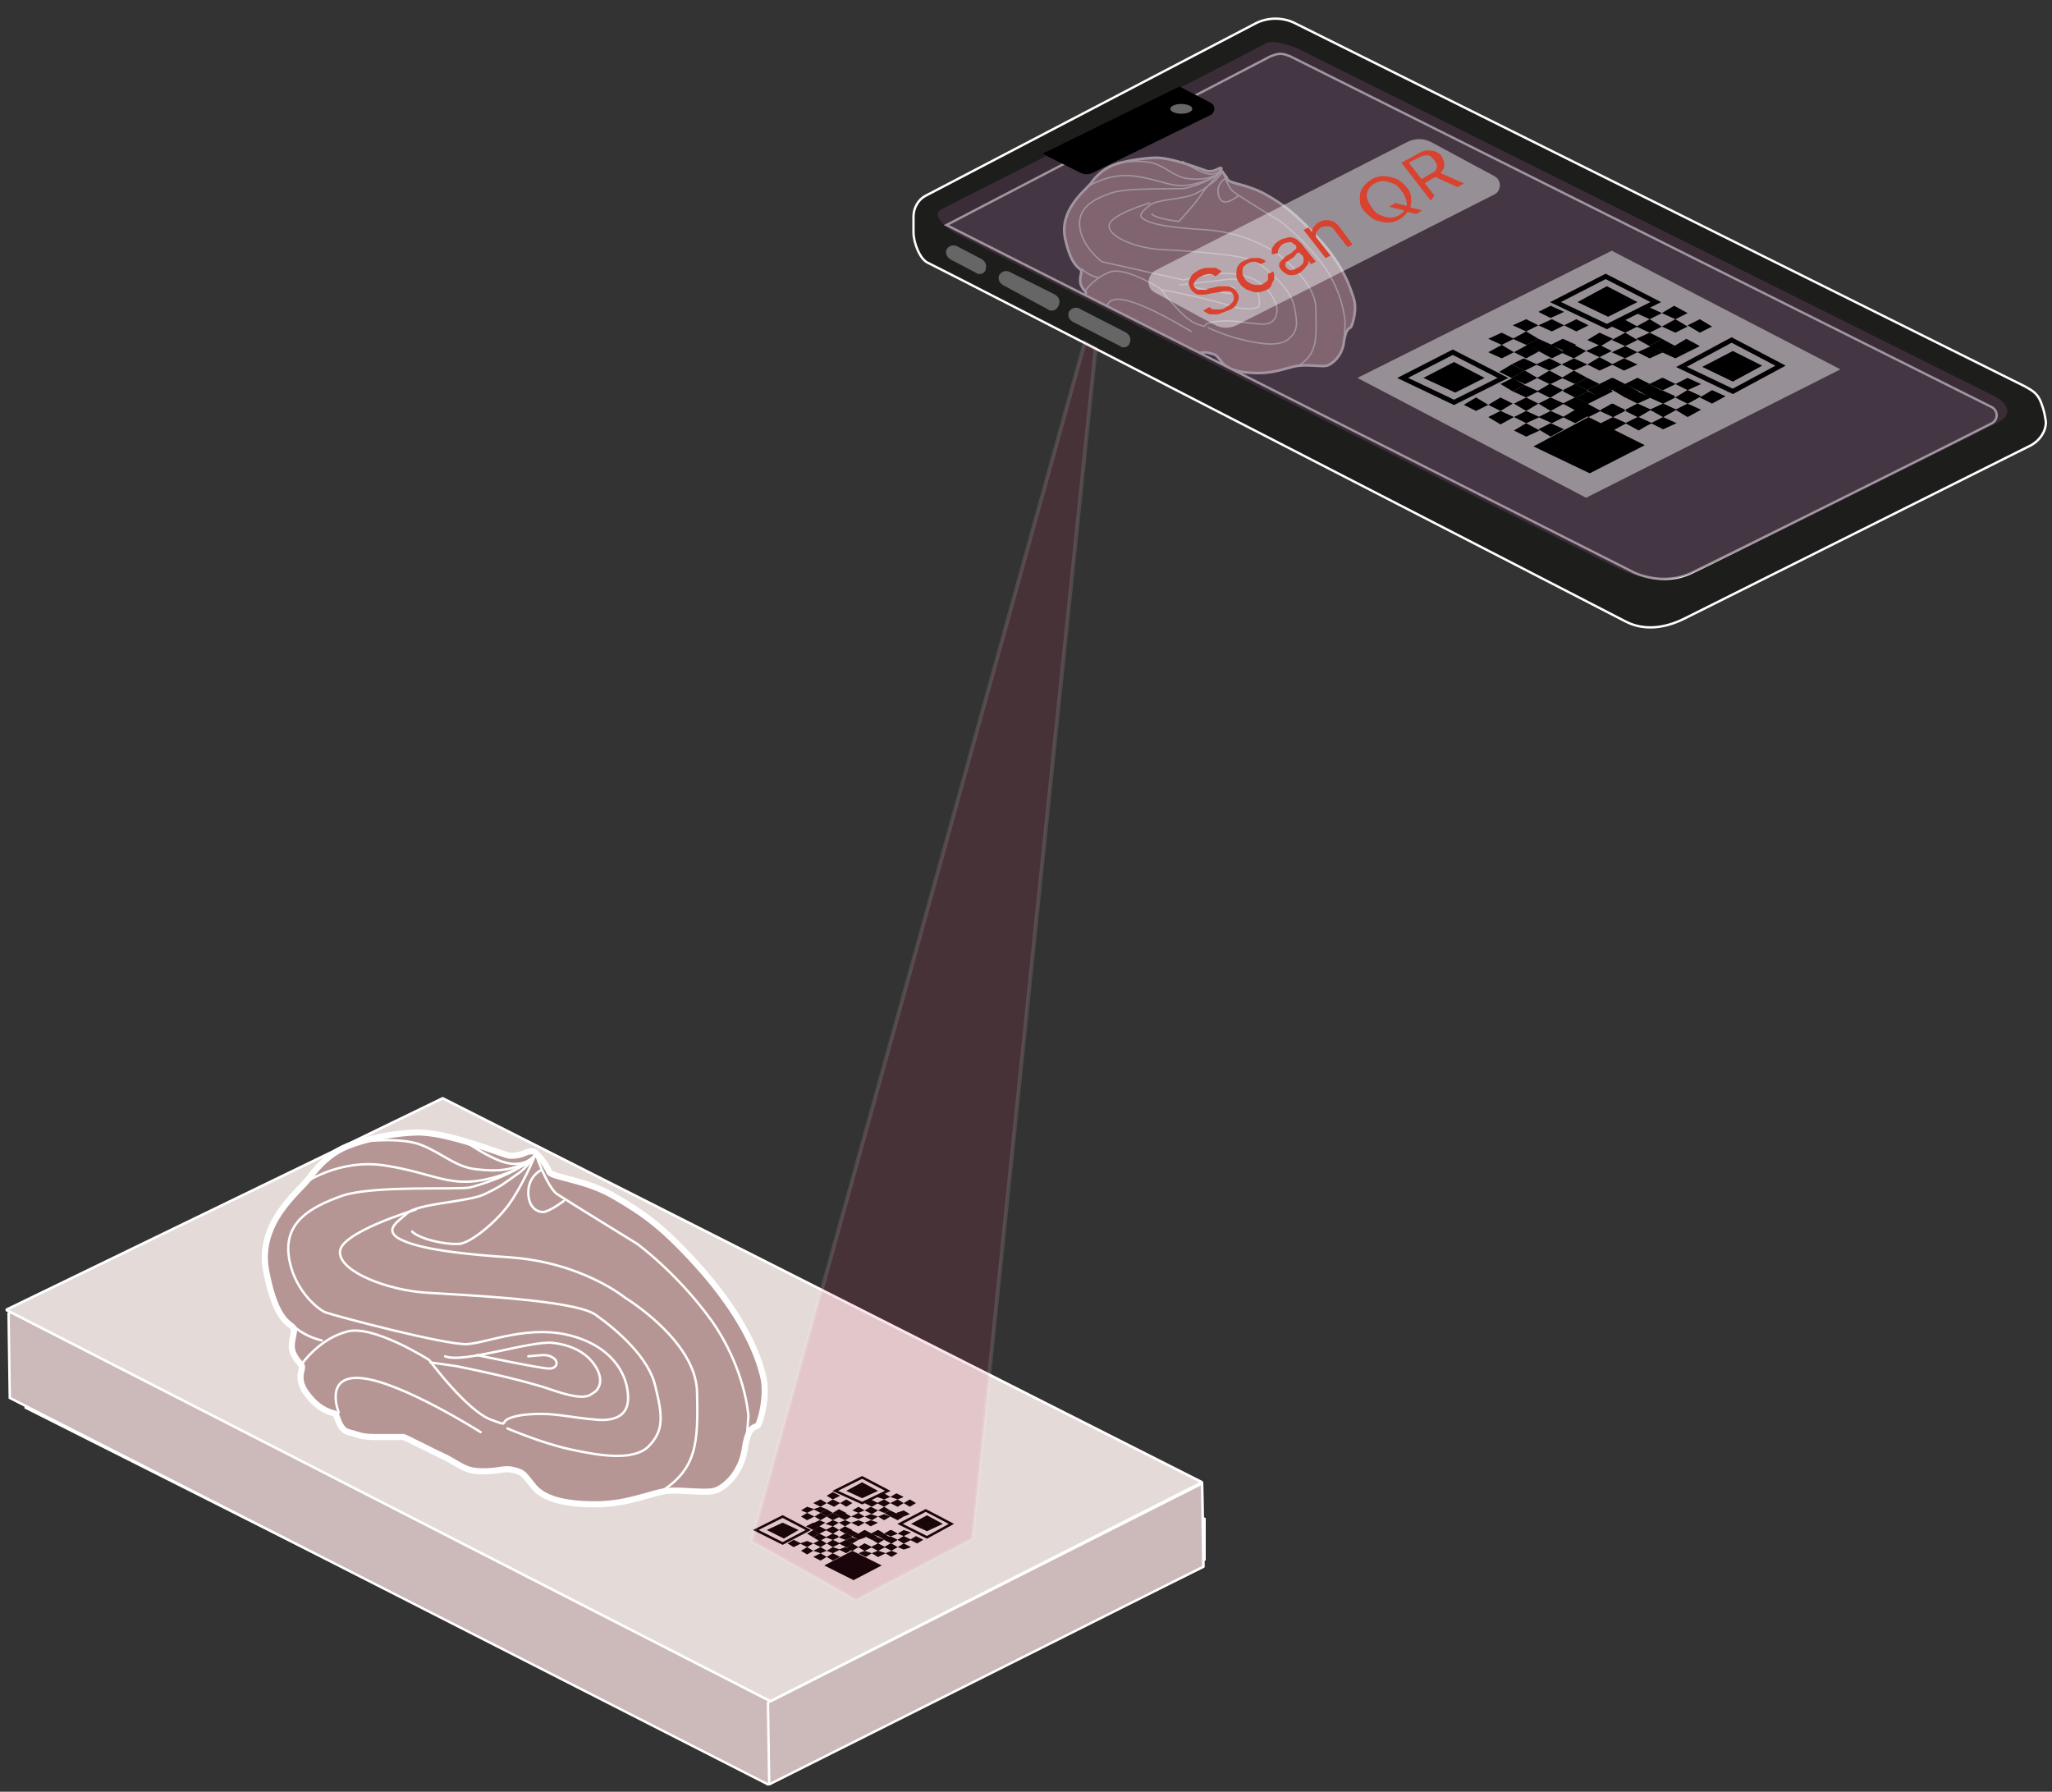 <?xml version="1.0" encoding="utf-8"?>
<!-- Generator: Adobe Illustrator 25.2.3, SVG Export Plug-In . SVG Version: 6.00 Build 0)  -->
<svg version="1.1" id="Layer_1" xmlns="http://www.w3.org/2000/svg" xmlns:xlink="http://www.w3.org/1999/xlink" x="0px" y="0px"
	 viewBox="0 0 167.8 146.5" style="enable-background:new 0 0 167.8 146.5;" xml:space="preserve">
<rect x="0" y="0" width="167.8" height="146.5" fill="#333333" stroke="none"/>
<style type="text/css">
	.st0{fill:#CCB9B9;stroke:#FFFFFF;stroke-width:0.198;stroke-miterlimit:10;}
	.st1{fill:#CCB9B9;stroke:#FFFFFF;stroke-width:0.198;stroke-linejoin:bevel;stroke-miterlimit:10;}
	.st2{fill:#E4DAD8;stroke:#FFFFFF;stroke-width:0.211;stroke-linejoin:bevel;stroke-miterlimit:10;}
	.st3{fill:none;stroke:#000000;stroke-width:0.203;stroke-miterlimit:10;}
	.st4{fill:#B59695;stroke:#FFFFFF;stroke-width:0.5;stroke-miterlimit:10;}
	.st5{fill:none;stroke:#FFFFFF;stroke-width:0.194;stroke-linecap:round;stroke-miterlimit:10;}
	.st6{fill:#B59695;stroke:#FFFFFF;stroke-width:0.212;stroke-miterlimit:10;}
	.st7{fill:none;stroke:#FFFFFF;stroke-width:0.113;stroke-linecap:round;stroke-miterlimit:10;}
	.st8{fill:#1D1D1B;stroke:#FFFFFF;stroke-width:0.191;stroke-miterlimit:10;}
	.st9{fill:none;stroke:url(#SVGID_1_);stroke-width:0.404;stroke-miterlimit:10;}
	.st10{fill:#666666;}
	.st11{fill:none;stroke:url(#SVGID_2_);stroke-width:0.404;stroke-miterlimit:10;}
	.st12{fill:none;stroke:url(#SVGID_3_);stroke-width:0.404;stroke-miterlimit:10;}
	.st13{opacity:0.54;fill:#543C52;}
	.st14{opacity:0.46;fill:#F5F5F5;enable-background:new    ;}
	.st15{fill:#D8422E;}
	.st16{fill:none;stroke:#000000;stroke-width:0.393;stroke-miterlimit:10;}
	.st17{opacity:0.12;fill:#DD335A;stroke:#FFFFFF;stroke-width:0.312;stroke-miterlimit:10;enable-background:new    ;}
</style>
<polygon class="st0" points="98.5,124.2 35.8,92.6 2,108.2 2.1,115.1 62.7,145.6 98.5,127.5 "/>
<polygon class="st0" points="62.8,145.6 62.7,138.7 98.3,121.3 98.4,128.1 "/>
<polygon class="st0" points="98.5,124.2 35.8,92.6 0.7,107.4 0.8,114.3 62.8,145.9 98.5,127.5 "/>
<polygon class="st1" points="62.9,145.9 62.8,139.2 98.3,121.3 98.4,128.1 "/>
<path class="st2" d="M36.2,89.8L0.5,107.1l62.5,32l35.3-17.9L36.2,89.8z"/>
<g>
	<polygon points="62.7,125.1 64.1,125.8 65.3,125.1 64,124.5 	"/>
	<polygon points="67.4,128 69.8,129.2 72.1,128 69.7,126.8 	"/>
	<g>
		<polygon points="66.5,125.1 67,125.4 67.5,125.1 67,124.8 		"/>
		<polygon points="65.9,124.8 66.5,125.1 67,124.8 66.5,124.5 		"/>
		<polygon points="69.1,125.4 69.7,125.6 70.2,125.4 69.6,125.1 		"/>
		<polygon points="69.7,125.6 70.2,125.9 70.7,125.6 70.2,125.4 		"/>
		<polygon points="70.2,125.4 70.7,125.6 71.2,125.4 70.7,125.1 		"/>
		<polygon points="70.7,124.5 71.2,124.8 71.8,124.5 71.2,124.3 		"/>
		<polygon points="68.6,125.7 69.1,125.9 69.7,125.6 69.2,125.4 		"/>
		<polygon points="67.5,125.1 68.1,125.4 68.6,125.1 68.1,124.8 		"/>
		<polygon points="67.5,124.6 68.1,124.8 68.6,124.5 68.1,124.3 		"/>
		<polygon points="68.6,124.5 69.1,124.8 69.6,124.5 69.1,124.3 		"/>
		<polygon points="68.6,125.1 69.1,125.4 69.7,125.1 69.1,124.8 		"/>
		<polygon points="67.5,125.7 68.1,125.9 68.6,125.7 68.1,125.4 		"/>
		<polygon points="69.6,124.5 70.2,124.8 70.7,124.5 70.2,124.3 		"/>
		<polygon points="68.5,124 69.1,124.3 69.6,124 69.1,123.7 		"/>
		<polygon points="69.6,124 70.2,124.2 70.7,124 70.2,123.7 		"/>
		<polygon points="66.4,124.6 67,124.8 67.5,124.5 67,124.3 		"/>
	</g>
	<g>
		<polygon points="67.1,123.7 67.6,124 68.1,123.7 67.6,123.4 		"/>
		<polygon points="67.6,124 68.1,124.3 68.7,124 68.1,123.7 		"/>
		<polygon points="68.1,123.7 68.7,124 69.2,123.7 68.6,123.4 		"/>
		<polygon points="68.7,122.9 69.2,123.2 69.7,122.9 69.2,122.6 		"/>
		<polygon points="66.6,124 67.1,124.3 67.6,124 67.1,123.7 		"/>
		<polygon points="65.5,123.5 66,123.7 66.6,123.4 66,123.2 		"/>
		<polygon points="66.5,122.9 67.1,123.2 67.6,122.9 67.1,122.6 		"/>
		<polygon points="66.5,123.4 67.1,123.7 67.6,123.4 67.1,123.2 		"/>
		<polygon points="65.5,124 66,124.3 66.6,124 66,123.7 		"/>
		<polygon points="67.6,122.9 68.2,123.2 68.7,122.9 68.1,122.6 		"/>
		<polygon points="67.6,122.3 68.1,122.6 68.7,122.3 68.1,122 		"/>
	</g>
	<g>
		<polygon points="69.7,123.5 70.2,123.7 70.7,123.5 70.2,123.2 		"/>
		<polygon points="72.3,123.7 72.8,124 73.4,123.8 72.8,123.5 		"/>
		<polygon points="72.8,124 73.4,124.3 73.9,124 73.4,123.7 		"/>
		<polygon points="73.3,123.7 73.9,124 74.4,123.8 73.9,123.5 		"/>
		<polygon points="73.9,122.9 74.4,123.2 74.9,122.9 74.4,122.6 		"/>
		<polygon points="71.8,124 72.3,124.3 72.8,124 72.3,123.8 		"/>
		<polygon points="70.7,123.5 71.3,123.8 71.8,123.5 71.2,123.2 		"/>
		<polygon points="70.7,122.9 71.3,123.2 71.8,122.9 71.2,122.6 		"/>
		<polygon points="71.7,122.9 72.3,123.2 72.8,122.9 72.3,122.6 		"/>
		<polygon points="71.8,123.5 72.3,123.7 72.8,123.5 72.3,123.2 		"/>
		<polygon points="70.7,124 71.3,124.3 71.8,124 71.2,123.8 		"/>
		<polygon points="72.8,122.9 73.4,123.2 73.9,122.9 73.4,122.6 		"/>
		<polygon points="71.7,122.4 72.3,122.6 72.8,122.4 72.3,122.1 		"/>
		<polygon points="72.8,122.4 73.4,122.6 73.9,122.4 73.3,122.1 		"/>
	</g>
	<g>
		<polygon points="74.5,125.9 73.9,125.6 73.4,125.9 73.9,126.2 		"/>
		<polygon points="71.8,125.7 71.3,125.4 70.7,125.6 71.3,125.9 		"/>
		<polygon points="71.3,125.4 70.7,125.1 70.2,125.4 70.7,125.7 		"/>
		<polygon points="70.8,125.7 70.2,125.4 69.7,125.6 70.2,125.9 		"/>
		<polygon points="70.2,126.5 69.7,126.2 69.2,126.5 69.7,126.8 		"/>
		<polygon points="72.3,125.4 71.8,125.1 71.3,125.4 71.8,125.6 		"/>
		<polygon points="73.4,125.9 72.8,125.6 72.3,125.9 72.9,126.2 		"/>
		<polygon points="73.4,126.5 72.8,126.2 72.3,126.5 72.9,126.7 		"/>
		<polygon points="72.4,126.5 71.8,126.2 71.3,126.5 71.8,126.8 		"/>
		<polygon points="72.3,125.9 71.8,125.7 71.3,125.9 71.8,126.2 		"/>
		<polygon points="73.4,125.4 72.8,125.1 72.3,125.4 72.9,125.6 		"/>
		<polygon points="71.3,126.5 70.7,126.2 70.2,126.5 70.7,126.8 		"/>
		<polygon points="72.4,127 71.8,126.8 71.3,127 71.8,127.3 		"/>
		<polygon points="71.3,127 70.7,126.8 70.2,127 70.8,127.3 		"/>
	</g>
	<g>
		<polygon points="75.5,125.9 74.9,125.6 74.4,125.9 75,126.2 		"/>
		<polygon points="72.8,125.7 72.3,125.4 71.8,125.6 72.3,125.9 		"/>
		<polygon points="72.3,125.4 71.8,125.1 71.2,125.4 71.8,125.6 		"/>
		<polygon points="71.8,125.7 71.3,125.4 70.7,125.6 71.3,125.9 		"/>
		<polygon points="71.3,126.5 70.7,126.2 70.2,126.5 70.7,126.8 		"/>
		<polygon points="73.4,125.4 72.9,125.1 72.3,125.4 72.8,125.6 		"/>
		<polygon points="74.5,125.9 73.9,125.6 73.4,125.9 73.9,126.2 		"/>
		<polygon points="74.5,126.5 73.9,126.2 73.4,126.5 73.9,126.7 		"/>
		<polygon points="73.4,126.5 72.9,126.2 72.3,126.5 72.9,126.8 		"/>
		<polygon points="73.4,125.9 72.8,125.7 72.3,125.9 72.9,126.2 		"/>
		<polygon points="74.5,125.3 73.9,125.1 73.4,125.4 73.9,125.6 		"/>
		<polygon points="72.3,126.5 71.8,126.2 71.2,126.5 71.8,126.8 		"/>
		<polygon points="73.4,127 72.9,126.8 72.4,127 72.9,127.3 		"/>
		<polygon points="72.4,127 71.8,126.8 71.3,127 71.8,127.3 		"/>
	</g>
	<g>
		<polygon points="69.7,125.7 69.1,125.4 68.6,125.7 69.2,125.9 		"/>
		<polygon points="70.2,125.9 69.7,125.7 69.2,125.9 69.7,126.2 		"/>
		<polygon points="67,125.4 66.5,125.1 66,125.4 66.5,125.7 		"/>
		<polygon points="65.5,126.2 64.9,125.9 64.4,126.2 64.9,126.5 		"/>
		<polygon points="67.6,125.1 67,124.8 66.5,125.1 67,125.4 		"/>
		<polygon points="68.6,125.6 68.1,125.4 67.6,125.7 68.1,125.9 		"/>
		<polygon points="68.7,126.2 68.1,125.9 67.6,126.2 68.1,126.5 		"/>
		<polygon points="67.6,126.2 67.1,125.9 66.5,126.2 67.1,126.5 		"/>
		<polygon points="67.6,125.7 67,125.4 66.5,125.7 67,126 		"/>
		<polygon points="68.6,125.1 68.1,124.8 67.6,125.1 68.1,125.4 		"/>
		<polygon points="66.5,126.2 66,126 65.4,126.2 66,126.5 		"/>
		<polygon points="67.6,126.8 67.1,126.5 66.5,126.8 67.1,127 		"/>
		<polygon points="69.7,126.7 69.1,126.5 68.6,126.7 69.2,127 		"/>
		<polygon points="68.7,127.3 68.1,127 67.6,127.3 68.1,127.6 		"/>
		<polygon points="66.5,126.8 66,126.5 65.5,126.8 66,127.1 		"/>
		<polygon points="69.7,126.2 69.2,125.9 68.6,126.2 69.2,126.5 		"/>
		<polygon points="68.7,126.7 68.1,126.5 67.6,126.8 68.1,127 		"/>
		<polygon points="67.6,127.3 67.1,127 66.5,127.3 67.1,127.6 		"/>
		<polygon points="69.7,126.2 69.2,125.9 68.6,126.2 69.2,126.5 		"/>
	</g>
	<polygon class="st3" points="61.8,125.1 64,126.2 66.1,125.1 64,124 	"/>
	<g>
		<polygon points="69.2,121.9 70.5,122.5 71.8,121.9 70.5,121.2 		"/>
		<polygon class="st3" points="68.3,121.9 70.5,122.9 72.6,121.9 70.5,120.8 		"/>
	</g>
	<g>
		<polygon points="74.5,124.6 75.8,125.2 77.1,124.6 75.8,123.9 		"/>
		<polygon class="st3" points="73.6,124.6 75.8,125.7 77.8,124.6 75.7,123.5 		"/>
	</g>
</g>
<g>
	<path class="st4" d="M43.1,94.2c-0.3,0.1-0.5,0.3-1.4,0.3c-0.4,0-5.1-2-7.7-1.9s-5,0.8-6,1.3s-1.9,1.3-2.7,2.4
		c-0.8,1.1-4.4,3.7-3.5,7.8c0.8,4.1,2,4.1,2.2,4.5c0.2,0.3-0.4,1.3,0,2.1c0.4,0.8,0.7,0.8,0.7,1.1s-0.5,1.1,0.5,2.3
		c1,1.3,2,1.4,2.2,1.5s0.3,1.3,1.1,1.5c0.8,0.2,1,0.4,2.2,0.4s2.1,0,2.3,0c0.3,0.1,2.2,1.1,3.5,1.7c1.3,0.7,1.6,1.1,3,1.1
		s1.7-0.3,2.5-0.1s0.8,0.3,1.6,1.3s2.4,1.5,5.1,1.5c2.7,0,4.7-1,5.9-1.1s3,0.2,3.8,0s2.2-1.4,2.5-3.4c0.3-2.1,0.9-1.7,1.1-2
		c0.2-0.3,0.8-2.4,0.4-4c-0.4-1.6-1.4-4.4-4.7-8.3c-3.4-3.9-5.1-5-7.5-6.4s-5.1-1.5-5.3-2s-0.8-1.3-1-1.4
		C43.8,94.1,43.4,94.1,43.1,94.2z"/>
	<path class="st5" d="M43.6,94.6c0,0-0.7,0.8-2.1,0.5c-1.4-0.3-3.5-1.8-3.5-1.8"/>
	<path class="st5" d="M43.7,94.5c0,0-0.6,1-1.4,1.5c-1,0.7-1.3,1-2.8,1.7c-1.5,0.6-5.3,0.7-6.2,1.5c-0.8,0.7-1.8,1.3-0.8,2
		c1,0.6,3.1,1.2,9.1,1.6s9.5,3.3,9.5,3.3s5.8,3.5,5.9,7.7c0.1,4.2,0,6.3-3,8.2"/>
	<path class="st5" d="M43.9,94.6c0,0,0.8,2.3,1.6,3c0.9,0.6,6.6,4.1,6.6,4.1s3.3,2.4,6.1,6.3c2.8,4,3,7.8,3,7.8l-0.2,2.6"/>
	<path class="st5" d="M24,108.4c0,0,0.7,0.8,2.3,1.2"/>
	<path class="st5" d="M36.4,110.9c1.5,0.6,7-1.3,8.8-1.1c1.8,0.2,3,1,3.6,2.1s0.1,1.8-0.3,2c-0.4,0.3-0.9,0.6-3.5-0.3
		s-7.7-1.9-7.7-1.9l-2.1-0.3"/>
	<path class="st5" d="M39,110.8c0,0,5.2,1.1,5.9,1.1s0.8-0.6,0.3-0.9s-0.8-0.2-2-0.1"/>
	<path class="st5" d="M34,98.9c0,0-6.3,1.9-6.2,3.5c0,1.6,3.9,3.1,7.1,3.3s12.1,0.6,13.8,1.8c1.7,1.2,4.4,3.5,4.9,5.9
		c0.6,2.4,0.7,3.6-0.6,4.9c-1.3,1.2-4.1,0.7-6.4,0.2c-2.3-0.5-5.1-1.7-5.1-1.7"/>
	<path class="st5" d="M39.3,117.1c0,0-6.3-4-9.6-4.4s-2,2.8-2,2.8"/>
	<path class="st5" d="M43.7,94.5c-0.3,0.4-0.7,0.7-1.3,1c-1.3,0.8-3.2,1.4-4,1.6c-1.2,0.2-8-0.2-10.5,0.7c-2.5,0.9-4.6,2.1-4.3,4.8
		s2.3,4.4,3,4.7c0.8,0.3,9.9,2.7,11.6,2.6s5.2-1.7,8.8-0.6s4.2,3.6,4.3,4.3c0.1,0.7,0.4,2.6-2.3,2.5c-2.7-0.2-3.8-0.7-6.3-0.4
		c-2.5,0.4-0.6,1.1-2.5,0.4c-2-0.7-5.1-4.9-5.1-4.9s-4.7-3-6.8-2.3c-2.2,0.6-3.6,2.6-3.6,2.6"/>
	<path class="st5" d="M29.1,93.4c0,0,3.5-0.5,5.3,0.2c1.8,0.7,2.8,1.8,4.5,2s3.3,0.2,4.9-1.1"/>
	<path class="st5" d="M24.8,96.8c0,0,2.9-2.1,6.7-1.5s5.1,1.7,7.9,1.2c2.7-0.5,4.1-1.7,4.1-1.7"/>
	<path class="st5" d="M37.6,101.7c0.9-0.1,2.9-1.7,4-3.2s2.1-3.9,2.1-3.9"/>
	<path class="st5" d="M44.2,95.7c0,0-1,0.5-1,1.8c0,1.2,0.7,1.6,1.2,1.6s1.7-0.9,1.7-0.9"/>
	<path class="st5" d="M37.6,101.7c-1.2,0.1-3.3-0.4-3.9-1"/>
</g>
<g>
	<g>
		<path class="st6" d="M99.6,13.8c-0.2,0.1-0.3,0.2-0.8,0.2c-0.2,0-3-1.2-4.5-1.1c-1.5,0.1-2.9,0.4-3.5,0.7s-1.1,0.7-1.6,1.4
			c-0.5,0.6-2.6,2.2-2.1,4.5s1.2,2.4,1.3,2.6c0.1,0.2-0.2,0.7,0,1.2s0.4,0.5,0.4,0.6s-0.3,0.6,0.3,1.4c0.6,0.7,1.2,0.8,1.3,0.9
			s0.2,0.8,0.7,0.9s0.6,0.2,1.3,0.2c0.7,0,1.2,0,1.4,0c0.2,0,1.3,0.6,2,1s1,0.6,1.7,0.6s1-0.2,1.5,0c0.5,0.1,0.5,0.2,0.9,0.7
			c0.5,0.6,1.4,0.9,3,0.9s2.7-0.6,3.4-0.6c0.7-0.1,1.8,0.1,2.2,0s1.3-0.8,1.4-2c0.2-1.2,0.5-1,0.6-1.2s0.5-1.4,0.2-2.3
			s-0.8-2.6-2.8-4.8s-3-2.9-4.4-3.7s-2.9-0.9-3.1-1.2c-0.1-0.3-0.5-0.7-0.6-0.8C100,13.7,99.8,13.7,99.6,13.8z"/>
		<path class="st7" d="M99.9,13.8c0,0-0.4,0.6-1.2,0.4s-2-1-2-1"/>
		<path class="st7" d="M100,14c0,0-0.3,0.5-0.8,0.9c-0.6,0.4-0.7,0.6-1.6,1s-3.1,0.4-3.6,0.9c-0.5,0.4-1,0.8-0.5,1.1
			c0.6,0.4,1.8,0.7,5.3,0.9c3.4,0.3,5.6,1.9,5.6,1.9s3.2,2.3,3.2,4.5s0.3,3.6-1.4,4.7"/>
		<path class="st7" d="M100,14c0,0,0.4,1.4,0.9,1.7c0.5,0.4,3.8,2.4,3.8,2.4s1.9,1.4,3.6,3.7c1.6,2.3,1.7,4.6,1.7,4.6l-0.1,1.5"/>
		<path class="st7" d="M88.5,22c0,0,0.4,0.5,1.3,0.7"/>
		<path class="st7" d="M96.5,23.3l4.3-0.5c0,0,1.9,0.3,2.1,1.2c0.2,0.9,0,1.1,0,1.1s-0.8,0.4-2.3-0.1s-4.5-1.1-4.5-1.1L95,23.7"/>
		<path class="st7" d="M97.2,23.4c0,0,2.9,0.6,3.3,0.6s0.6-0.4,0.3-0.5c-0.4-0.1-0.4-0.1-1.1-0.1"/>
		<path class="st7" d="M94,16.6c0,0-3.4,1-3.3,1.9c0,0.9,2.3,1.8,4.2,1.9s7.1,0.4,8,1.1s2.5,2,2.9,3.4c0.3,1.4,0.4,2.1-0.4,2.8
			s-2.4,0.4-3.7,0.1c-1.4-0.3-2.9-1-2.9-1"/>
		<path class="st7" d="M97.4,27.1c0,0-3.7-2.3-5.6-2.6s-1.2,1.6-1.2,1.6"/>
		<path class="st7" d="M99.9,13.9c-0.2,0.2-0.4,0.4-0.7,0.6c-0.8,0.5-1.8,0.8-2.3,0.9c-0.7,0.1-4.7-0.1-6.1,0.4s-2.7,1.2-2.5,2.8
			c0.2,1.6,1.8,2.8,1.8,2.8l6.7,1.5c0,0,3-1,5.1-0.3c2.1,0.6,2.5,2.5,2.5,2.5s0.3,1.5-1.3,1.4c-1.6-0.1-2.2-0.4-3.7-0.2
			c-1.5,0.2-0.3,0.6-1.5,0.2s-3-2.9-3-2.9s-2.7-1.7-4-1.4c-1.3,0.4-2.1,1.5-2.1,1.5"/>
		<path class="st7" d="M91.4,13.3c0,0,2-0.3,3.1,0.1c1,0.4,1.7,1.1,2.6,1.2c1,0.1,1.9,0.1,2.8-0.6"/>
		<path class="st7" d="M88.9,15.3c0,0,1.7-1.2,3.9-0.9c2.2,0.3,3,1,4.6,0.7s2.4-1,2.4-1"/>
		<path class="st7" d="M96.4,18.1c0,0,1.5-1.6,1.9-2.3c0.5-0.7,1.5-1.7,1.5-1.7"/>
		<path class="st7" d="M100.2,14.6c0,0-0.6,0.3-0.6,1c0,0.7,0.4,1,0.7,0.9c0.3,0,1-0.5,1-0.5"/>
		<path class="st7" d="M96.4,18.1c0,0-1.9-0.2-2.2-0.6"/>
	</g>
	<path class="st8" d="M166.9,32.9c-0.3-0.8-0.8-1-1.3-1.3L105.9,1.9c-1-0.5-2.2-0.5-3.2,0L75.7,16c-0.6,0.3-1,1-1,1.7
		c0,0.2,0,1.1,0,1.3c0,0.8,0.5,2.2,1.2,2.5s54.7,28.1,57,29.3s4.6-0.1,5.2-0.4l28-14c0.7-0.4,1.2-1.1,1.2-1.9
		C167.2,33.9,167.2,33.7,166.9,32.9z M162.9,33.3c0.5,0.3,0.5,1,0,1.3c-4.9,2.5-22.4,11.2-24.5,12.2c-2.4,1.2-4.8,0-4.8,0L77.4,18.4
		l26.5-13.8c0.3-0.1,0.5-0.2,0.8-0.2s0.5,0.1,0.8,0.2L162.9,33.3z"/>
	<g>
		
			<linearGradient id="SVGID_1_" gradientUnits="userSpaceOnUse" x1="82.159" y1="124.25" x2="86.131" y2="124.25" gradientTransform="matrix(1 0 0 -1 0 148)">
			<stop  offset="0" style="stop-color:#FFFFFF"/>
			<stop  offset="1" style="stop-color:#000000"/>
		</linearGradient>
		<line class="st9" x1="82.3" y1="22.8" x2="86" y2="24.7"/>
		<path class="st10" d="M86,25.4c-0.1,0-0.2,0-0.3-0.1l-3.7-2c-0.3-0.2-0.4-0.5-0.3-0.8c0.2-0.3,0.5-0.4,0.8-0.3l3.8,1.9
			c0.3,0.2,0.4,0.5,0.3,0.8C86.5,25.2,86.3,25.4,86,25.4z"/>
	</g>
	<g>
		
			<linearGradient id="SVGID_2_" gradientUnits="userSpaceOnUse" x1="77.923" y1="126.75" x2="80.236" y2="126.75" gradientTransform="matrix(1 0 0 -1 0 148)">
			<stop  offset="0" style="stop-color:#FFFFFF"/>
			<stop  offset="1" style="stop-color:#000000"/>
		</linearGradient>
		<line class="st11" x1="78" y1="20.7" x2="80.1" y2="21.8"/>
		<path class="st10" d="M80.1,22.4c-0.1,0-0.2,0-0.3-0.1l-2.1-1.1c-0.3-0.2-0.4-0.5-0.3-0.8c0.2-0.3,0.5-0.4,0.8-0.3l2.1,1.1
			c0.3,0.2,0.4,0.5,0.3,0.8C80.6,22.2,80.4,22.4,80.1,22.4z"/>
	</g>
	<g>
		
			<linearGradient id="SVGID_3_" gradientUnits="userSpaceOnUse" x1="87.872" y1="121.2" x2="91.978" y2="121.2" gradientTransform="matrix(1 0 0 -1 0 148)">
			<stop  offset="0" style="stop-color:#FFFFFF"/>
			<stop  offset="1" style="stop-color:#000000"/>
		</linearGradient>
		<line class="st12" x1="88" y1="25.8" x2="91.9" y2="27.8"/>
		<path class="st10" d="M91.9,28.4c-0.1,0-0.2,0-0.3-0.1l-3.9-2c-0.3-0.2-0.4-0.5-0.3-0.8c0.2-0.3,0.5-0.4,0.8-0.3l3.9,2
			c0.3,0.2,0.4,0.5,0.3,0.8S92.1,28.4,91.9,28.4z"/>
	</g>
	<path class="st13" d="M78,19c0,0,52.2,26.5,54.6,27.6c2.4,1.1,4.3,0.9,5.7,0.3s24.3-11.9,25.3-12.5c1-0.6,0.5-1.5-0.5-2
		S106.2,4,106.2,4s-1.9-0.8-2.6-0.5C98.7,6.1,78,16.6,77,17.1C75.9,17.7,78,19,78,19z"/>
	<g>
		<path d="M86.1,13l2.2,1.1c0.4,0.2,0.8,0.2,1.1,0L99,9.4c0.4-0.2,0.4-0.8,0-1l-2.5-1.3h-0.1l-10.8,5.3C85.5,12.5,84.8,12.4,86.1,13
			z"/>
		<ellipse class="st10" cx="96.6" cy="8.9" rx="0.9" ry="0.4"/>
	</g>
	<path class="st14" d="M94.4,23.9l4.8,2.6c0.7,0.4,1.4,0.4,2.1,0l20.9-10.6c0.6-0.3,0.6-1.2,0-1.5l-5.2-2.8c-0.6-0.3-1.3-0.3-1.9,0
		L94.5,22.1C93.8,22.5,93.7,23.5,94.4,23.9z"/>
	<g>
		<path class="st15" d="M99.4,22.6c-0.1-0.1-0.3-0.2-0.5-0.2s-0.5,0.1-0.7,0.2s-0.3,0.2-0.4,0.3c-0.1,0.1-0.1,0.2-0.2,0.3
			c0,0.1,0,0.2,0.1,0.3c0.1,0.1,0.1,0.1,0.2,0.2c0.1,0,0.2,0,0.3,0c0.1,0,0.2,0,0.3,0c0.1,0,0.2,0,0.3-0.1l0.5-0.1
			c0.1,0,0.3-0.1,0.4-0.1c0.2,0,0.3,0,0.5,0s0.3,0,0.5,0.1s0.3,0.2,0.4,0.3c0.1,0.2,0.2,0.3,0.2,0.5s-0.1,0.4-0.2,0.6
			s-0.4,0.4-0.7,0.5c-0.3,0.1-0.5,0.2-0.8,0.3c-0.3,0-0.5,0-0.7,0c-0.2-0.1-0.4-0.2-0.5-0.3l0.5-0.3c0.1,0.1,0.2,0.2,0.4,0.2
			c0.1,0,0.3,0,0.5,0s0.3-0.1,0.5-0.2s0.3-0.2,0.4-0.3c0.1-0.1,0.2-0.2,0.2-0.4c0-0.1,0-0.2-0.1-0.4c-0.1-0.1-0.2-0.2-0.3-0.2
			c-0.1,0-0.3,0-0.4,0s-0.3,0.1-0.5,0.1L99,24c-0.4,0.1-0.7,0.1-0.9,0.1c-0.3,0-0.5-0.2-0.7-0.4c-0.1-0.2-0.2-0.4-0.2-0.5
			c0-0.2,0.1-0.4,0.2-0.6s0.3-0.3,0.6-0.5c0.2-0.1,0.5-0.2,0.7-0.2s0.5,0,0.7,0c0.2,0.1,0.4,0.2,0.5,0.3L99.4,22.6z"/>
		<path class="st15" d="M103.6,23.7c-0.3,0.1-0.5,0.2-0.8,0.2s-0.5-0.1-0.8-0.2c-0.2-0.1-0.5-0.3-0.6-0.5c-0.2-0.2-0.3-0.5-0.3-0.7
			s0-0.5,0.1-0.7s0.3-0.4,0.6-0.5c0.2-0.1,0.4-0.2,0.6-0.2s0.4,0,0.6,0c0.2,0.1,0.4,0.1,0.5,0.3l-0.4,0.2c-0.1-0.1-0.3-0.1-0.4-0.2
			c-0.2,0-0.4,0-0.6,0.1s-0.3,0.2-0.4,0.3c-0.1,0.1-0.1,0.3-0.1,0.5s0.1,0.3,0.2,0.5s0.3,0.3,0.5,0.4s0.4,0.1,0.5,0.1
			c0.2,0,0.4,0,0.5-0.1s0.2-0.1,0.3-0.2c0.1-0.1,0.1-0.2,0.1-0.3c0-0.1,0-0.2,0-0.3l0.4-0.2c0.1,0.1,0.1,0.3,0.1,0.5
			s-0.1,0.3-0.2,0.5C104,23.4,103.8,23.6,103.6,23.7z"/>
		<path class="st15" d="M106.3,22.3c-0.2,0.1-0.4,0.2-0.6,0.2s-0.4,0-0.5-0.1c-0.2-0.1-0.3-0.2-0.4-0.3c-0.1-0.1-0.2-0.3-0.2-0.4
			s0-0.2,0.1-0.3c0.1-0.1,0.2-0.2,0.3-0.3c0.1-0.1,0.2-0.2,0.4-0.3c0.2-0.1,0.3-0.2,0.4-0.3c0.1-0.1,0.2-0.1,0.2-0.2s0-0.1,0-0.2
			l0,0c-0.1-0.1-0.3-0.2-0.4-0.3c-0.2,0-0.3,0-0.6,0.1c-0.2,0.1-0.3,0.2-0.4,0.4c-0.1,0.1-0.1,0.3-0.1,0.4l-0.5,0.1
			c0-0.2,0-0.3,0-0.5c0.1-0.1,0.2-0.3,0.3-0.4s0.3-0.2,0.4-0.3c0.1,0,0.2-0.1,0.3-0.1c0.1,0,0.3-0.1,0.4-0.1c0.2,0,0.3,0,0.5,0.1
			s0.3,0.2,0.5,0.4l1.2,1.5l-0.4,0.2l-0.2-0.3l0,0c0,0.1,0,0.1,0,0.2s-0.1,0.2-0.2,0.3C106.6,22.1,106.4,22.2,106.3,22.3z
			 M106.1,21.9c0.2-0.1,0.3-0.2,0.4-0.3c0.1-0.1,0.1-0.2,0.1-0.4c0-0.1,0-0.2-0.1-0.3l-0.3-0.3c0,0,0,0.1-0.1,0.1s-0.1,0.1-0.2,0.2
			s-0.1,0.1-0.2,0.2c-0.1,0-0.1,0.1-0.2,0.1c-0.1,0.1-0.2,0.2-0.3,0.2c-0.1,0.1-0.1,0.2-0.1,0.2c0,0.1,0,0.2,0.1,0.3
			c0.1,0.1,0.2,0.2,0.4,0.2C105.7,22.1,105.9,22,106.1,21.9z"/>
		<path class="st15" d="M107.7,19.5l1.1,1.4l-0.4,0.2l-1.8-2.3l0.4-0.2l0.3,0.4l0,0c0-0.2,0-0.3,0.1-0.4s0.2-0.3,0.4-0.4
			c0.2-0.1,0.4-0.2,0.6-0.2s0.4,0,0.6,0.1s0.3,0.2,0.5,0.4l1.1,1.5l-0.4,0.2l-1.1-1.4c-0.1-0.2-0.3-0.3-0.5-0.3s-0.4,0-0.6,0.1
			c-0.1,0.1-0.2,0.2-0.3,0.3c-0.1,0.1-0.1,0.2-0.1,0.4S107.6,19.3,107.7,19.5z"/>
		<path class="st15" d="M115,15.3c0.3,0.3,0.4,0.6,0.4,1c0,0.3,0,0.6-0.2,0.9s-0.4,0.5-0.7,0.7c-0.3,0.2-0.7,0.3-1,0.3
			c-0.4,0-0.7-0.1-1-0.2s-0.6-0.4-0.9-0.7c-0.3-0.3-0.4-0.6-0.4-1c0-0.3,0-0.6,0.2-0.9c0.2-0.3,0.4-0.5,0.7-0.7
			c0.3-0.2,0.7-0.3,1-0.3c0.4,0,0.7,0.1,1,0.2S114.8,15,115,15.3z M114.6,15.6c-0.2-0.3-0.4-0.5-0.7-0.6c-0.3-0.1-0.5-0.2-0.8-0.2
			s-0.5,0.1-0.7,0.2c-0.2,0.1-0.4,0.3-0.5,0.5s-0.2,0.4-0.1,0.7c0,0.2,0.2,0.5,0.4,0.8c0.2,0.3,0.4,0.5,0.7,0.6
			c0.3,0.1,0.5,0.2,0.8,0.2s0.5-0.1,0.7-0.2s0.4-0.3,0.5-0.5s0.2-0.4,0.1-0.7C114.9,16.1,114.8,15.8,114.6,15.6z M113.6,16.9
			l0.5-0.3l0.8,0.2l0.2,0.1l1.2,0.3l-0.5,0.3l-0.8-0.2l-0.2-0.1L113.6,16.9z"/>
		<path class="st15" d="M117,16.4l-2.4-3.1l1.3-0.7c0.3-0.2,0.6-0.3,0.8-0.3c0.3,0,0.5,0,0.7,0.1s0.4,0.2,0.5,0.4s0.2,0.4,0.2,0.6
			c0,0.2,0,0.4-0.2,0.6c-0.1,0.2-0.3,0.4-0.6,0.5l-1,0.6l-0.3-0.3l1-0.6c0.2-0.1,0.4-0.2,0.4-0.3c0.1-0.1,0.1-0.2,0.1-0.4
			c0-0.1-0.1-0.2-0.2-0.4c-0.1-0.1-0.2-0.2-0.3-0.3c-0.1-0.1-0.3-0.1-0.4-0.1c-0.2,0-0.4,0.1-0.6,0.2l-0.8,0.4l2.1,2.7L117,16.4z
			 M117.7,14.1l2,0.9l-0.5,0.3l-2-0.9L117.7,14.1z"/>
	</g>
	<polygon class="st14" points="111,30.9 129.7,40.7 150.5,30.2 131.8,20.5 	"/>
	<g>
		<polygon points="116.4,30.9 119,32.1 121.4,30.9 118.9,29.6 		"/>
		<polygon points="125.4,36.5 130,38.7 134.5,36.4 129.9,34.1 		"/>
		<g>
			<polygon points="123.6,30.9 124.7,31.4 125.7,30.9 124.7,30.3 			"/>
			<polygon points="122.6,30.4 123.6,30.9 124.7,30.3 123.6,29.8 			"/>
			<polygon points="128.8,31.4 129.8,31.9 130.8,31.4 129.8,30.9 			"/>
			<polygon points="129.8,31.9 130.8,32.5 131.8,31.9 130.8,31.4 			"/>
			<polygon points="130.8,31.4 131.8,31.9 132.8,31.4 131.8,30.9 			"/>
			<polygon points="131.8,29.8 132.8,30.3 133.9,29.8 132.8,29.3 			"/>
			<polygon points="127.8,31.9 128.8,32.5 129.8,31.9 128.8,31.4 			"/>
			<polygon points="125.7,30.9 126.7,31.4 127.8,30.9 126.7,30.3 			"/>
			<polygon points="125.6,29.8 126.7,30.3 127.7,29.8 126.7,29.3 			"/>
			<polygon points="127.7,29.8 128.7,30.3 129.8,29.8 128.7,29.3 			"/>
			<polygon points="127.7,30.9 128.8,31.4 129.8,30.9 128.7,30.3 			"/>
			<polygon points="125.7,32 126.7,32.5 127.8,31.9 126.7,31.4 			"/>
			<polygon points="129.8,29.8 130.8,30.3 131.9,29.8 130.8,29.2 			"/>
			<polygon points="127.6,28.8 128.7,29.3 129.7,28.7 128.7,28.2 			"/>
			<polygon points="129.7,28.7 130.8,29.2 131.8,28.7 130.8,28.2 			"/>
			<polygon points="123.6,29.8 124.7,30.3 125.7,29.8 124.6,29.3 			"/>
		</g>
		<g>
			<polygon points="124.8,28.2 125.9,28.7 126.9,28.2 125.8,27.7 			"/>
			<polygon points="125.8,28.7 126.9,29.3 127.9,28.8 126.9,28.2 			"/>
			<polygon points="126.8,28.2 127.9,28.7 128.9,28.2 127.8,27.7 			"/>
			<polygon points="127.9,26.6 128.9,27.1 129.9,26.6 128.9,26.1 			"/>
			<polygon points="123.8,28.8 124.8,29.3 125.9,28.7 124.9,28.2 			"/>
			<polygon points="121.7,27.7 122.8,28.2 123.8,27.7 122.8,27.2 			"/>
			<polygon points="123.7,26.6 124.8,27.1 125.8,26.6 124.8,26.1 			"/>
			<polygon points="123.7,27.7 124.8,28.2 125.8,27.7 124.8,27.1 			"/>
			<polygon points="121.7,28.8 122.8,29.3 123.8,28.8 122.8,28.2 			"/>
			<polygon points="125.8,26.6 126.9,27.1 127.9,26.6 126.9,26.1 			"/>
			<polygon points="125.8,25.5 126.8,26 127.9,25.5 126.8,25 			"/>
		</g>
		<g>
			<polygon points="129.8,27.8 130.9,28.3 131.9,27.7 130.8,27.2 			"/>
			<polygon points="134.9,28.3 136,28.8 137,28.3 135.9,27.7 			"/>
			<polygon points="135.9,28.8 137,29.3 138,28.8 137,28.3 			"/>
			<polygon points="136.9,28.3 138,28.8 139,28.3 137.9,27.7 			"/>
			<polygon points="138,26.6 139,27.2 140,26.7 139,26.1 			"/>
			<polygon points="133.9,28.8 134.9,29.3 136,28.8 135,28.3 			"/>
			<polygon points="131.8,27.8 132.9,28.3 133.9,27.8 132.9,27.2 			"/>
			<polygon points="131.8,26.7 132.9,27.2 133.9,26.7 132.8,26.1 			"/>
			<polygon points="133.8,26.7 134.9,27.2 135.9,26.7 134.9,26.1 			"/>
			<polygon points="133.8,27.7 134.9,28.3 135.9,27.7 134.9,27.2 			"/>
			<polygon points="131.8,28.8 132.9,29.3 133.9,28.8 132.9,28.3 			"/>
			<polygon points="135.9,26.7 137,27.2 138,26.7 137,26.1 			"/>
			<polygon points="133.8,25.6 134.9,26.1 135.9,25.6 134.8,25.1 			"/>
			<polygon points="135.9,25.6 137,26.1 138,25.6 136.9,25 			"/>
		</g>
		<g>
			<polygon points="139.1,32.4 138,31.9 137,32.5 138,33 			"/>
			<polygon points="133.9,32 132.9,31.4 131.9,31.9 132.9,32.5 			"/>
			<polygon points="132.9,31.4 131.9,30.9 130.8,31.4 131.9,31.9 			"/>
			<polygon points="131.9,32 130.9,31.4 129.9,31.9 130.9,32.5 			"/>
			<polygon points="130.9,33.6 129.8,33 128.8,33.5 129.9,34.1 			"/>
			<polygon points="134.9,31.4 133.9,30.9 132.9,31.4 133.9,31.9 			"/>
			<polygon points="137,32.4 135.9,31.9 134.9,32.5 136,33 			"/>
			<polygon points="137,33.5 136,33 134.9,33.5 136,34.1 			"/>
			<polygon points="135,33.5 133.9,33 132.9,33.5 134,34.1 			"/>
			<polygon points="135,32.5 133.9,32 132.9,32.5 133.9,33 			"/>
			<polygon points="137,31.4 135.9,30.9 134.9,31.4 136,31.9 			"/>
			<polygon points="132.9,33.5 131.8,33 130.8,33.6 131.9,34.1 			"/>
			<polygon points="135.1,34.6 134,34.1 133,34.6 134,35.1 			"/>
			<polygon points="133,34.6 131.9,34.1 130.9,34.6 131.9,35.2 			"/>
		</g>
		<g>
			<polygon points="141.1,32.4 140,31.9 139,32.5 140,33 			"/>
			<polygon points="136,32 134.9,31.4 133.9,31.9 134.9,32.5 			"/>
			<polygon points="134.9,31.4 133.9,30.9 132.9,31.4 133.9,31.9 			"/>
			<polygon points="134,32 132.9,31.4 131.9,31.9 132.9,32.5 			"/>
			<polygon points="132.9,33.6 131.9,33 130.9,33.5 131.9,34.1 			"/>
			<polygon points="137,31.4 136,30.9 134.9,31.4 135.9,31.9 			"/>
			<polygon points="139.1,32.4 138,31.9 137,32.5 138,33 			"/>
			<polygon points="139.1,33.5 138,33 137,33.5 138,34.1 			"/>
			<polygon points="137.1,33.5 136,33 135,33.5 136,34.1 			"/>
			<polygon points="137,32.5 135.9,32 134.9,32.5 136,33 			"/>
			<polygon points="139.1,31.4 138,30.9 137,31.4 138,31.9 			"/>
			<polygon points="135,33.5 133.9,33 132.9,33.6 133.9,34.1 			"/>
			<polygon points="137.1,34.6 136,34.1 135,34.6 136,35.1 			"/>
			<polygon points="135,34.6 133.9,34.1 132.9,34.6 134,35.2 			"/>
		</g>
		<g>
			<polygon points="129.9,32 128.8,31.4 127.8,32 128.8,32.5 			"/>
			<polygon points="130.9,32.5 129.9,32 128.8,32.5 129.9,33 			"/>
			<polygon points="124.7,31.5 123.7,30.9 122.7,31.4 123.7,32 			"/>
			<polygon points="121.7,33.1 120.7,32.5 119.7,33.1 120.7,33.6 			"/>
			<polygon points="125.7,30.9 124.8,30.4 123.7,30.9 124.7,31.4 			"/>
			<polygon points="127.8,31.9 126.8,31.4 125.7,32 126.8,32.5 			"/>
			<polygon points="127.9,33 126.8,32.5 125.8,33 126.8,33.6 			"/>
			<polygon points="125.8,33 124.8,32.5 123.8,33 124.8,33.6 			"/>
			<polygon points="125.8,32 124.7,31.5 123.7,32 124.8,32.5 			"/>
			<polygon points="127.8,30.9 126.8,30.4 125.7,30.9 126.8,31.4 			"/>
			<polygon points="123.7,33 122.7,32.5 121.7,33.1 122.7,33.6 			"/>
			<polygon points="125.9,34.1 124.8,33.6 123.8,34.1 124.8,34.6 			"/>
			<polygon points="129.9,34 128.8,33.5 127.8,34.1 128.8,34.6 			"/>
			<polygon points="127.9,35.1 126.8,34.6 125.8,35.1 126.8,35.7 			"/>
			<polygon points="123.8,34.1 122.7,33.6 121.7,34.1 122.7,34.7 			"/>
			<polygon points="129.9,33 128.8,32.5 127.8,33 128.9,33.5 			"/>
			<polygon points="127.9,34.1 126.8,33.6 125.8,34.1 126.9,34.6 			"/>
			<polygon points="125.9,35.2 124.8,34.6 123.8,35.2 124.8,35.7 			"/>
			<polygon points="129.9,33 128.8,32.5 127.8,33 128.9,33.6 			"/>
		</g>
		<polygon class="st16" points="114.7,30.9 118.9,32.9 122.9,30.9 118.8,28.8 		"/>
		<g>
			<polygon points="129,24.7 131.5,25.9 133.9,24.7 131.4,23.4 			"/>
			<polygon class="st16" points="127.2,24.7 131.4,26.7 135.4,24.7 131.3,22.6 			"/>
		</g>
		<g>
			<polygon points="139.2,30 141.7,31.2 144.1,29.9 141.7,28.7 			"/>
			<polygon class="st16" points="137.5,30 141.7,32 145.6,29.9 141.6,27.8 			"/>
		</g>
	</g>
</g>
<polygon class="st17" points="88.7,28 61.5,126 70,130.8 79.5,125.8 89.6,28.5 "/>
</svg>
